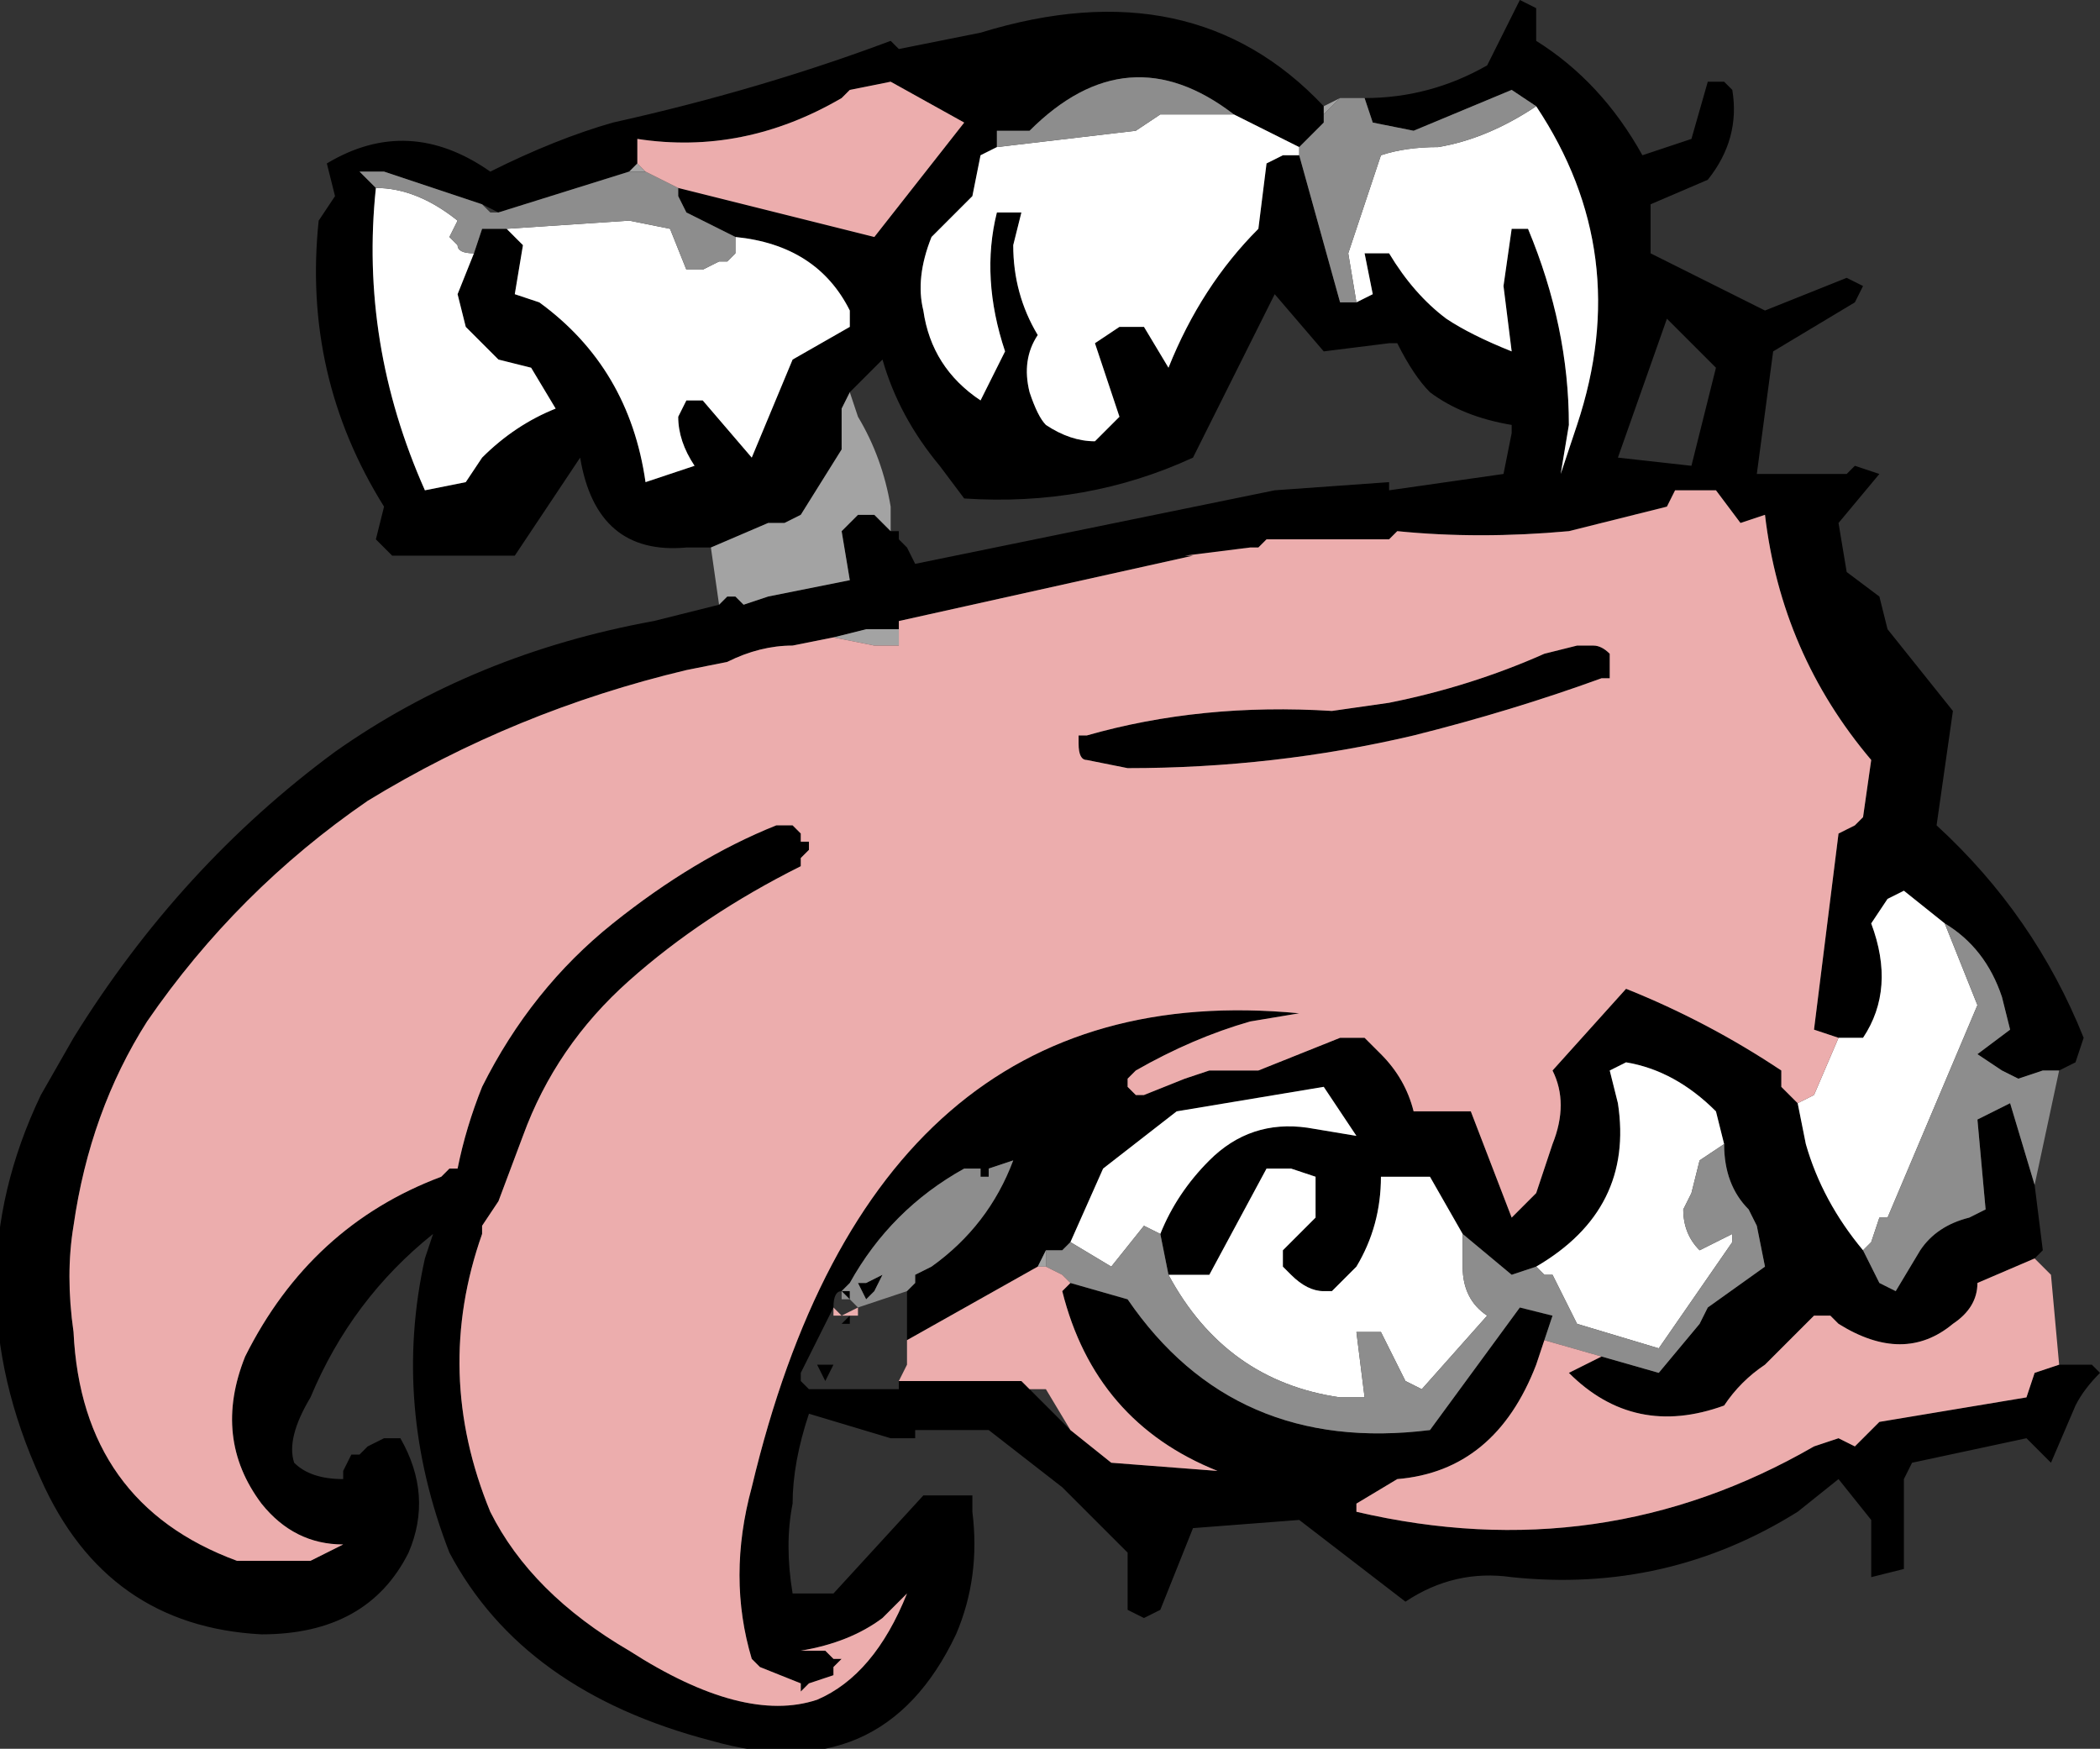<?xml version="1.0" encoding="UTF-8" standalone="no"?>
<svg xmlns:ffdec="https://www.free-decompiler.com/flash" xmlns:xlink="http://www.w3.org/1999/xlink" ffdec:objectType="shape" height="10.7px" width="12.85px" xmlns="http://www.w3.org/2000/svg">
  <rect width="100%" height="100%" fill="#333333" stroke="none"/>
  <g transform="matrix(1.0, 0.0, 0.0, 1.0, 1.9, 0.0)">
    <path d="M6.45 0.6 Q6.85 0.6 7.2 0.4 L7.4 0.0 7.5 0.05 7.5 0.25 Q7.9 0.5 8.15 0.95 L8.45 0.85 8.55 0.5 8.65 0.5 8.7 0.55 Q8.75 0.85 8.55 1.1 L8.2 1.25 8.2 1.55 8.9 1.9 9.4 1.7 9.5 1.75 9.45 1.85 8.95 2.15 8.85 2.9 9.4 2.9 9.45 2.85 9.6 2.9 9.35 3.2 9.4 3.5 9.6 3.65 9.65 3.85 10.05 4.35 9.95 5.05 Q10.55 5.6 10.85 6.35 L10.8 6.5 10.7 6.55 10.6 6.55 10.45 6.6 10.35 6.55 10.2 6.45 10.4 6.3 10.35 6.1 Q10.25 5.8 10.0 5.65 L9.75 5.45 9.65 5.5 9.55 5.65 Q9.7 6.05 9.5 6.35 L9.35 6.35 9.2 6.3 9.35 5.1 9.45 5.05 9.5 5.0 9.55 4.65 Q9.0 4.0 8.9 3.15 L8.75 3.2 8.6 3.0 8.35 3.0 8.3 3.1 7.7 3.25 Q7.15 3.3 6.65 3.25 L6.6 3.3 5.85 3.3 5.8 3.35 5.75 3.35 5.35 3.4 5.4 3.4 3.6 3.8 3.6 3.85 3.4 3.85 3.2 3.9 2.95 3.95 Q2.75 3.95 2.55 4.05 L2.3 4.1 Q1.25 4.35 0.35 4.9 -0.45 5.45 -1.0 6.25 -1.35 6.8 -1.45 7.5 -1.5 7.8 -1.45 8.15 -1.4 9.2 -0.45 9.55 L0.0 9.55 0.2 9.45 Q-0.1 9.45 -0.3 9.2 -0.6 8.8 -0.4 8.3 0.0 7.5 0.8 7.2 L0.85 7.15 0.9 7.15 Q0.95 6.9 1.05 6.65 1.35 6.05 1.85 5.65 2.35 5.25 2.85 5.05 L2.95 5.05 3.0 5.1 3.0 5.15 3.05 5.15 3.05 5.2 3.0 5.25 3.0 5.3 Q2.4 5.6 1.95 6.0 1.5 6.4 1.3 6.95 L1.15 7.35 1.05 7.5 1.05 7.55 Q0.75 8.4 1.1 9.25 1.35 9.75 1.95 10.1 2.65 10.55 3.1 10.4 3.45 10.25 3.65 9.75 L3.5 9.9 Q3.3 10.05 3.0 10.1 L3.15 10.1 3.2 10.15 3.25 10.15 3.2 10.2 3.2 10.25 3.05 10.3 3.0 10.35 3.0 10.3 2.75 10.2 2.7 10.15 Q2.55 9.65 2.7 9.1 3.45 5.95 6.05 6.2 L5.75 6.25 Q5.4 6.35 5.05 6.55 L5.0 6.6 5.0 6.65 5.05 6.7 5.1 6.7 5.35 6.6 5.5 6.55 5.8 6.55 6.3 6.35 6.45 6.35 6.55 6.45 Q6.7 6.6 6.75 6.8 L7.1 6.8 7.35 7.45 7.5 7.3 7.6 7.0 Q7.7 6.75 7.6 6.55 L8.05 6.05 Q8.55 6.25 9.0 6.55 L9.0 6.65 9.1 6.75 9.15 7.0 Q9.25 7.35 9.5 7.65 L9.6 7.85 9.7 7.9 9.85 7.65 Q9.95 7.5 10.15 7.45 L10.25 7.4 10.2 6.85 10.4 6.75 10.55 7.25 10.6 7.65 10.55 7.7 10.2 7.85 Q10.2 8.0 10.05 8.1 9.75 8.35 9.35 8.1 L9.3 8.05 9.2 8.05 8.9 8.35 Q8.75 8.45 8.65 8.6 8.1 8.8 7.7 8.4 L7.9 8.3 8.25 8.4 8.5 8.1 8.55 8.0 8.9 7.75 8.85 7.5 8.8 7.4 Q8.65 7.25 8.65 7.0 L8.6 6.8 Q8.35 6.55 8.05 6.5 L7.95 6.55 8.0 6.75 Q8.1 7.4 7.5 7.75 L7.35 7.8 7.05 7.55 6.85 7.2 6.55 7.2 Q6.55 7.5 6.4 7.75 L6.25 7.9 6.2 7.9 Q6.1 7.9 6.0 7.8 L5.95 7.75 5.95 7.65 6.15 7.45 6.15 7.2 6.0 7.15 5.85 7.15 5.5 7.8 5.25 7.8 5.2 7.55 Q5.3 7.3 5.5 7.1 5.75 6.85 6.1 6.9 L6.4 6.95 6.2 6.65 5.3 6.8 4.85 7.15 4.65 7.6 4.6 7.65 4.5 7.65 4.45 7.75 3.65 8.2 3.65 7.9 3.7 7.85 3.7 7.8 3.8 7.75 Q4.15 7.5 4.3 7.1 L4.15 7.15 4.15 7.2 4.1 7.2 4.1 7.15 4.0 7.15 Q3.55 7.4 3.3 7.85 L3.25 7.9 Q3.2 7.9 3.2 8.0 L3.0 8.4 3.0 8.45 3.05 8.5 3.6 8.5 3.6 8.45 4.35 8.45 4.4 8.5 4.65 8.75 4.9 8.95 5.55 9.0 Q4.8 8.7 4.6 7.9 L4.65 7.85 5.0 7.95 Q5.65 8.9 6.85 8.75 L7.4 8.0 7.6 8.05 7.55 8.2 7.5 8.35 Q7.25 9.0 6.65 9.05 L6.4 9.2 6.4 9.25 Q7.9 9.6 9.2 8.85 L9.35 8.8 9.45 8.85 9.6 8.7 10.5 8.55 10.55 8.4 10.7 8.35 10.9 8.35 10.95 8.4 Q10.85 8.5 10.8 8.6 L10.65 8.95 10.5 8.8 9.8 8.95 9.75 9.05 9.75 9.6 9.55 9.65 9.55 9.3 9.35 9.05 9.1 9.25 Q8.3 9.75 7.35 9.65 7.0 9.6 6.7 9.8 L6.05 9.3 5.4 9.35 5.2 9.85 5.1 9.9 5.0 9.85 5.0 9.5 4.6 9.1 4.15 8.75 3.7 8.75 3.7 8.8 3.55 8.8 3.05 8.65 Q2.95 8.95 2.95 9.2 2.9 9.45 2.95 9.75 L3.2 9.75 3.75 9.15 4.05 9.15 4.05 9.25 Q4.1 9.65 3.95 10.0 3.5 10.95 2.45 10.65 1.3 10.35 0.85 9.5 0.5 8.6 0.7 7.7 L0.75 7.55 Q0.25 7.95 0.0 8.55 -0.15 8.8 -0.1 8.95 0.0 9.05 0.2 9.05 L0.2 9.0 0.25 8.9 0.3 8.9 0.35 8.85 0.45 8.8 0.55 8.8 Q0.75 9.15 0.6 9.5 0.35 10.0 -0.3 10.0 -1.25 9.95 -1.65 9.05 -2.2 7.85 -1.65 6.7 L-1.45 6.35 Q-0.8 5.3 0.15 4.6 1.0 4.0 2.1 3.8 L2.5 3.7 2.55 3.65 2.6 3.65 2.65 3.7 2.8 3.65 3.3 3.55 3.25 3.25 3.35 3.15 3.45 3.15 3.55 3.25 3.6 3.25 3.6 3.3 3.65 3.35 3.7 3.45 5.9 3.0 6.6 2.95 6.6 3.0 7.3 2.9 7.35 2.65 7.35 2.6 Q7.05 2.55 6.85 2.4 6.75 2.3 6.65 2.1 L6.6 2.1 6.2 2.15 5.9 1.8 5.4 2.8 Q4.75 3.1 4.0 3.05 L3.85 2.85 Q3.6 2.55 3.5 2.2 L3.3 2.4 3.25 2.5 3.25 2.75 3.0 3.15 2.9 3.2 2.8 3.2 2.45 3.35 2.3 3.35 Q1.75 3.4 1.65 2.8 L1.25 3.4 0.5 3.4 0.4 3.3 0.45 3.1 Q-0.05 2.3 0.05 1.35 L0.15 1.2 0.1 1.0 Q0.6 0.7 1.1 1.05 1.5 0.85 1.85 0.75 2.75 0.55 3.55 0.25 L3.6 0.3 4.1 0.2 Q5.4 -0.2 6.2 0.65 L6.2 0.7 6.2 0.75 6.05 0.9 5.65 0.7 Q5.0 0.2 4.4 0.8 L4.2 0.8 4.2 0.9 4.1 0.95 4.05 1.2 3.8 1.45 Q3.7 1.7 3.75 1.9 3.8 2.25 4.1 2.45 L4.25 2.15 Q4.1 1.7 4.2 1.3 L4.35 1.3 4.3 1.5 Q4.3 1.8 4.45 2.05 4.35 2.2 4.4 2.4 4.45 2.55 4.5 2.6 4.65 2.7 4.8 2.7 L4.95 2.55 4.8 2.1 4.95 2.0 5.1 2.0 5.25 2.25 Q5.45 1.75 5.8 1.4 L5.85 1.0 5.95 0.95 6.05 0.95 6.3 1.85 6.4 1.85 6.5 1.8 6.45 1.55 6.6 1.55 Q6.75 1.8 6.95 1.95 7.1 2.05 7.35 2.15 L7.3 1.75 7.35 1.4 7.45 1.4 Q7.7 2.0 7.7 2.6 L7.65 2.9 7.75 2.6 Q8.1 1.55 7.5 0.65 L7.35 0.55 6.75 0.8 6.5 0.75 6.45 0.6 M8.6 2.25 L8.3 1.95 8.0 2.8 8.45 2.85 8.6 2.25 M7.95 4.1 L7.95 4.15 7.9 4.15 Q7.35 4.35 6.75 4.5 5.9 4.7 5.0 4.7 L4.75 4.65 Q4.7 4.65 4.7 4.55 L4.7 4.5 4.75 4.5 Q5.45 4.3 6.25 4.35 L6.6 4.3 Q7.1 4.2 7.55 4.0 L7.75 3.95 7.85 3.95 Q7.9 3.95 7.95 4.0 L7.95 4.1 M2.25 1.15 L3.45 1.45 4.0 0.75 3.55 0.5 3.3 0.55 3.25 0.6 Q2.65 0.95 2.0 0.85 L2.0 1.0 1.95 1.05 1.15 1.3 1.05 1.25 0.45 1.05 0.3 1.05 0.4 1.15 Q0.3 2.1 0.7 3.0 L0.95 2.95 1.05 2.8 Q1.25 2.6 1.5 2.5 L1.35 2.25 1.15 2.2 0.95 2.0 0.9 1.8 1.0 1.55 1.05 1.4 1.2 1.4 1.3 1.5 1.25 1.8 1.4 1.85 Q1.95 2.25 2.05 2.95 L2.35 2.85 Q2.25 2.7 2.25 2.55 L2.3 2.45 2.4 2.45 2.7 2.8 2.95 2.2 3.3 2.0 3.3 1.9 Q3.1 1.5 2.6 1.45 L2.3 1.3 2.25 1.2 2.25 1.15 M3.25 7.9 L3.3 7.9 3.3 7.95 3.25 7.9 M3.4 7.95 L3.35 7.85 3.4 7.85 3.5 7.8 3.45 7.9 3.4 7.95 M3.3 8.1 L3.25 8.1 3.3 8.05 3.3 8.1 M3.2 8.35 L3.15 8.45 3.1 8.35 3.2 8.35" fill="#000000" fill-rule="evenodd" stroke="none"/>
    <path d="M2.5 3.7 L2.45 3.35 2.8 3.2 2.9 3.2 3.0 3.15 3.25 2.75 3.25 2.5 3.3 2.4 3.35 2.55 Q3.5 2.8 3.55 3.1 L3.55 3.25 3.45 3.15 3.35 3.15 3.25 3.25 3.3 3.55 2.8 3.65 2.65 3.7 2.6 3.65 2.55 3.65 2.5 3.7 M6.2 0.65 L6.3 0.6 6.2 0.7 6.2 0.65 M3.6 3.8 L3.6 3.95 3.45 3.95 3.2 3.9 3.4 3.85 3.6 3.85 3.6 3.8 M1.95 1.05 L2.0 1.0 2.05 1.05 1.95 1.05 M4.5 7.65 L4.5 7.75 4.45 7.75 4.5 7.65 M4.6 7.8 L4.65 7.85 4.6 7.8" fill="#a3a3a3" fill-rule="evenodd" stroke="none"/>
    <path d="M7.5 0.65 Q8.1 1.55 7.75 2.6 L7.65 2.9 7.7 2.6 Q7.7 2.0 7.45 1.4 L7.35 1.4 7.3 1.75 7.35 2.15 Q7.1 2.05 6.95 1.95 6.75 1.8 6.6 1.55 L6.45 1.55 6.5 1.8 6.4 1.85 6.35 1.55 6.55 0.95 Q6.7 0.9 6.9 0.9 7.2 0.85 7.5 0.65 M6.05 0.95 L5.95 0.95 5.85 1.0 5.8 1.4 Q5.45 1.75 5.25 2.25 L5.1 2.0 4.95 2.0 4.8 2.1 4.95 2.55 4.8 2.7 Q4.65 2.7 4.5 2.6 4.45 2.55 4.4 2.4 4.35 2.2 4.45 2.05 4.3 1.8 4.3 1.5 L4.35 1.3 4.2 1.3 Q4.1 1.7 4.25 2.15 L4.1 2.45 Q3.8 2.25 3.75 1.9 3.7 1.7 3.8 1.45 L4.05 1.2 4.1 0.95 4.2 0.9 5.05 0.8 5.2 0.7 5.65 0.7 6.05 0.9 6.05 0.95 M9.1 6.75 L9.2 6.7 9.35 6.35 9.5 6.35 Q9.7 6.05 9.55 5.65 L9.65 5.5 9.75 5.45 10.0 5.65 10.2 6.15 9.65 7.45 9.6 7.45 9.55 7.6 9.5 7.65 Q9.25 7.35 9.15 7.0 L9.1 6.75 M4.65 7.6 L4.85 7.15 5.3 6.8 6.2 6.65 6.4 6.95 6.1 6.9 Q5.75 6.85 5.5 7.1 5.3 7.3 5.2 7.55 L5.1 7.5 4.9 7.75 4.65 7.6 M5.25 7.8 L5.5 7.8 5.85 7.15 6.0 7.15 6.15 7.2 6.15 7.45 5.95 7.65 5.95 7.75 6.0 7.8 Q6.1 7.9 6.2 7.9 L6.25 7.9 6.4 7.75 Q6.55 7.5 6.55 7.2 L6.85 7.2 7.05 7.55 7.05 7.75 Q7.05 7.95 7.2 8.05 L6.8 8.5 6.7 8.45 6.55 8.15 6.4 8.15 6.45 8.55 6.3 8.55 Q5.6 8.45 5.25 7.8 M7.5 7.75 Q8.1 7.4 8.0 6.75 L7.95 6.55 8.05 6.5 Q8.35 6.55 8.6 6.8 L8.65 7.0 8.5 7.1 8.45 7.3 8.4 7.4 Q8.4 7.55 8.5 7.65 L8.7 7.55 8.7 7.6 8.25 8.25 7.75 8.1 7.6 7.8 7.55 7.8 7.5 7.75 M2.6 1.45 Q3.1 1.5 3.3 1.9 L3.3 2.0 2.95 2.2 2.7 2.8 2.4 2.45 2.3 2.45 2.25 2.55 Q2.25 2.7 2.35 2.85 L2.05 2.95 Q1.95 2.25 1.4 1.85 L1.25 1.8 1.3 1.5 1.2 1.4 1.95 1.35 2.2 1.4 2.3 1.65 2.4 1.65 2.5 1.6 2.55 1.6 2.6 1.55 2.6 1.45 M1.0 1.55 L0.9 1.8 0.95 2.0 1.15 2.2 1.35 2.25 1.5 2.5 Q1.25 2.6 1.05 2.8 L0.95 2.95 0.7 3.0 Q0.3 2.1 0.4 1.15 0.65 1.15 0.9 1.35 L0.85 1.45 0.9 1.5 Q0.9 1.55 1.0 1.55" fill="#ffffff" fill-rule="evenodd" stroke="none"/>
    <path d="M10.7 6.55 L10.55 7.25 10.4 6.75 10.2 6.85 10.25 7.4 10.15 7.45 Q9.95 7.5 9.85 7.65 L9.7 7.9 9.6 7.85 9.5 7.65 9.55 7.6 9.6 7.45 9.65 7.45 10.2 6.15 10.0 5.65 Q10.25 5.8 10.35 6.1 L10.4 6.3 10.2 6.45 10.35 6.55 10.45 6.6 10.6 6.55 10.7 6.55 M6.3 0.6 L6.45 0.6 6.5 0.75 6.75 0.8 7.35 0.55 7.5 0.65 Q7.2 0.85 6.9 0.9 6.7 0.9 6.55 0.95 L6.35 1.55 6.4 1.85 6.3 1.85 6.05 0.95 6.05 0.9 6.2 0.75 6.2 0.7 6.3 0.6 M4.2 0.9 L4.2 0.8 4.4 0.8 Q5.0 0.2 5.65 0.7 L5.2 0.7 5.05 0.8 4.2 0.9 M4.65 7.6 L4.9 7.75 5.1 7.5 5.2 7.55 5.25 7.8 Q5.6 8.45 6.3 8.55 L6.45 8.55 6.4 8.15 6.55 8.15 6.7 8.45 6.8 8.5 7.2 8.05 Q7.05 7.95 7.05 7.75 L7.05 7.55 7.35 7.8 7.5 7.75 7.55 7.8 7.6 7.8 7.75 8.1 8.25 8.25 8.7 7.6 8.7 7.55 8.5 7.65 Q8.4 7.55 8.4 7.4 L8.45 7.3 8.5 7.1 8.65 7.0 Q8.65 7.25 8.8 7.4 L8.85 7.5 8.9 7.75 8.55 8.0 8.5 8.1 8.25 8.4 7.9 8.3 7.55 8.2 7.6 8.05 7.4 8.0 6.85 8.75 Q5.65 8.9 5.0 7.95 L4.65 7.85 4.6 7.8 4.5 7.75 4.5 7.65 4.6 7.65 4.65 7.6 M2.25 1.2 L2.3 1.3 2.6 1.45 2.6 1.55 2.55 1.6 2.5 1.6 2.4 1.65 2.3 1.65 2.2 1.4 1.95 1.35 1.2 1.4 1.05 1.4 1.0 1.55 Q0.9 1.55 0.9 1.5 L0.85 1.45 0.9 1.35 Q0.65 1.15 0.4 1.15 L0.3 1.05 0.45 1.05 1.05 1.25 1.1 1.3 1.15 1.3 1.95 1.05 2.05 1.05 2.25 1.15 2.25 1.2 M3.25 7.9 L3.3 7.85 Q3.55 7.4 4.0 7.15 L4.1 7.15 4.1 7.2 4.15 7.2 4.15 7.15 4.3 7.1 Q4.15 7.5 3.8 7.75 L3.7 7.8 3.7 7.85 3.65 7.9 3.35 8.0 3.3 7.95 3.25 7.95 3.25 7.9 3.3 7.95 3.3 7.9 3.25 7.9 M3.4 7.95 L3.45 7.9 3.5 7.8 3.4 7.85 3.35 7.85 3.4 7.95" fill="#8d8d8d" fill-rule="evenodd" stroke="none"/>
    <path d="M10.55 7.7 L10.65 7.8 10.7 8.35 10.55 8.4 10.5 8.55 9.6 8.7 9.45 8.85 9.35 8.8 9.2 8.85 Q7.9 9.6 6.4 9.25 L6.4 9.2 6.65 9.05 Q7.25 9.0 7.5 8.35 L7.55 8.2 7.9 8.3 7.7 8.4 Q8.1 8.8 8.65 8.6 8.75 8.45 8.9 8.35 L9.2 8.05 9.3 8.05 9.35 8.1 Q9.75 8.35 10.05 8.1 10.2 8.0 10.2 7.85 L10.55 7.7 M3.6 3.8 L5.4 3.4 5.35 3.4 5.75 3.35 5.8 3.35 5.85 3.3 6.6 3.3 6.65 3.25 Q7.15 3.3 7.7 3.25 L8.3 3.1 8.35 3.0 8.6 3.0 8.75 3.2 8.9 3.15 Q9.0 4.0 9.55 4.65 L9.5 5.0 9.45 5.05 9.35 5.1 9.2 6.3 9.35 6.35 9.2 6.7 9.1 6.75 9.0 6.65 9.0 6.55 Q8.55 6.25 8.05 6.05 L7.6 6.55 Q7.7 6.75 7.6 7.0 L7.5 7.3 7.35 7.45 7.1 6.8 6.75 6.8 Q6.7 6.6 6.55 6.45 L6.45 6.35 6.3 6.35 5.8 6.55 5.5 6.55 5.35 6.6 5.1 6.7 5.05 6.7 5.0 6.65 5.0 6.6 5.05 6.55 Q5.4 6.35 5.75 6.25 L6.05 6.2 Q3.45 5.95 2.7 9.1 2.55 9.65 2.7 10.15 L2.75 10.2 3.0 10.3 3.0 10.35 3.05 10.3 3.2 10.25 3.2 10.2 3.25 10.15 3.2 10.15 3.15 10.1 3.0 10.1 Q3.3 10.05 3.5 9.9 L3.65 9.75 Q3.45 10.25 3.1 10.4 2.65 10.55 1.95 10.1 1.35 9.75 1.1 9.25 0.75 8.4 1.05 7.55 L1.05 7.5 1.15 7.35 1.3 6.95 Q1.5 6.4 1.95 6.0 2.4 5.6 3.0 5.3 L3.0 5.25 3.05 5.2 3.05 5.15 3.0 5.15 3.0 5.1 2.95 5.05 2.85 5.05 Q2.35 5.25 1.85 5.65 1.35 6.05 1.05 6.65 0.95 6.9 0.9 7.15 L0.85 7.15 0.8 7.2 Q0.0 7.5 -0.4 8.3 -0.6 8.8 -0.3 9.2 -0.1 9.45 0.2 9.45 L0.0 9.55 -0.45 9.55 Q-1.4 9.2 -1.45 8.15 -1.5 7.8 -1.45 7.5 -1.35 6.8 -1.0 6.25 -0.45 5.45 0.35 4.9 1.25 4.35 2.3 4.1 L2.55 4.05 Q2.75 3.95 2.95 3.95 L3.2 3.9 3.45 3.95 3.6 3.95 3.6 3.8 M7.95 4.1 L7.95 4.0 Q7.9 3.95 7.85 3.95 L7.75 3.95 7.55 4.0 Q7.1 4.2 6.6 4.3 L6.25 4.35 Q5.45 4.3 4.75 4.5 L4.7 4.5 4.7 4.55 Q4.7 4.65 4.75 4.65 L5.0 4.7 Q5.9 4.7 6.75 4.5 7.35 4.35 7.9 4.15 L7.95 4.15 7.95 4.1 M2.0 1.0 L2.0 0.85 Q2.65 0.95 3.25 0.6 L3.3 0.55 3.55 0.5 4.0 0.75 3.45 1.45 2.25 1.15 2.05 1.05 2.0 1.0 M4.5 7.75 L4.6 7.8 4.65 7.85 4.6 7.9 Q4.8 8.7 5.55 9.0 L4.9 8.95 4.65 8.75 4.5 8.5 4.4 8.5 4.35 8.45 3.6 8.45 3.65 8.35 3.65 8.2 4.45 7.75 4.5 7.75 M3.2 8.0 L3.2 8.0 3.25 8.05 3.35 8.0 3.35 8.05 3.2 8.05 3.2 8.0" fill="#ecadad" fill-rule="evenodd" stroke="none"/>
  </g>
</svg>
